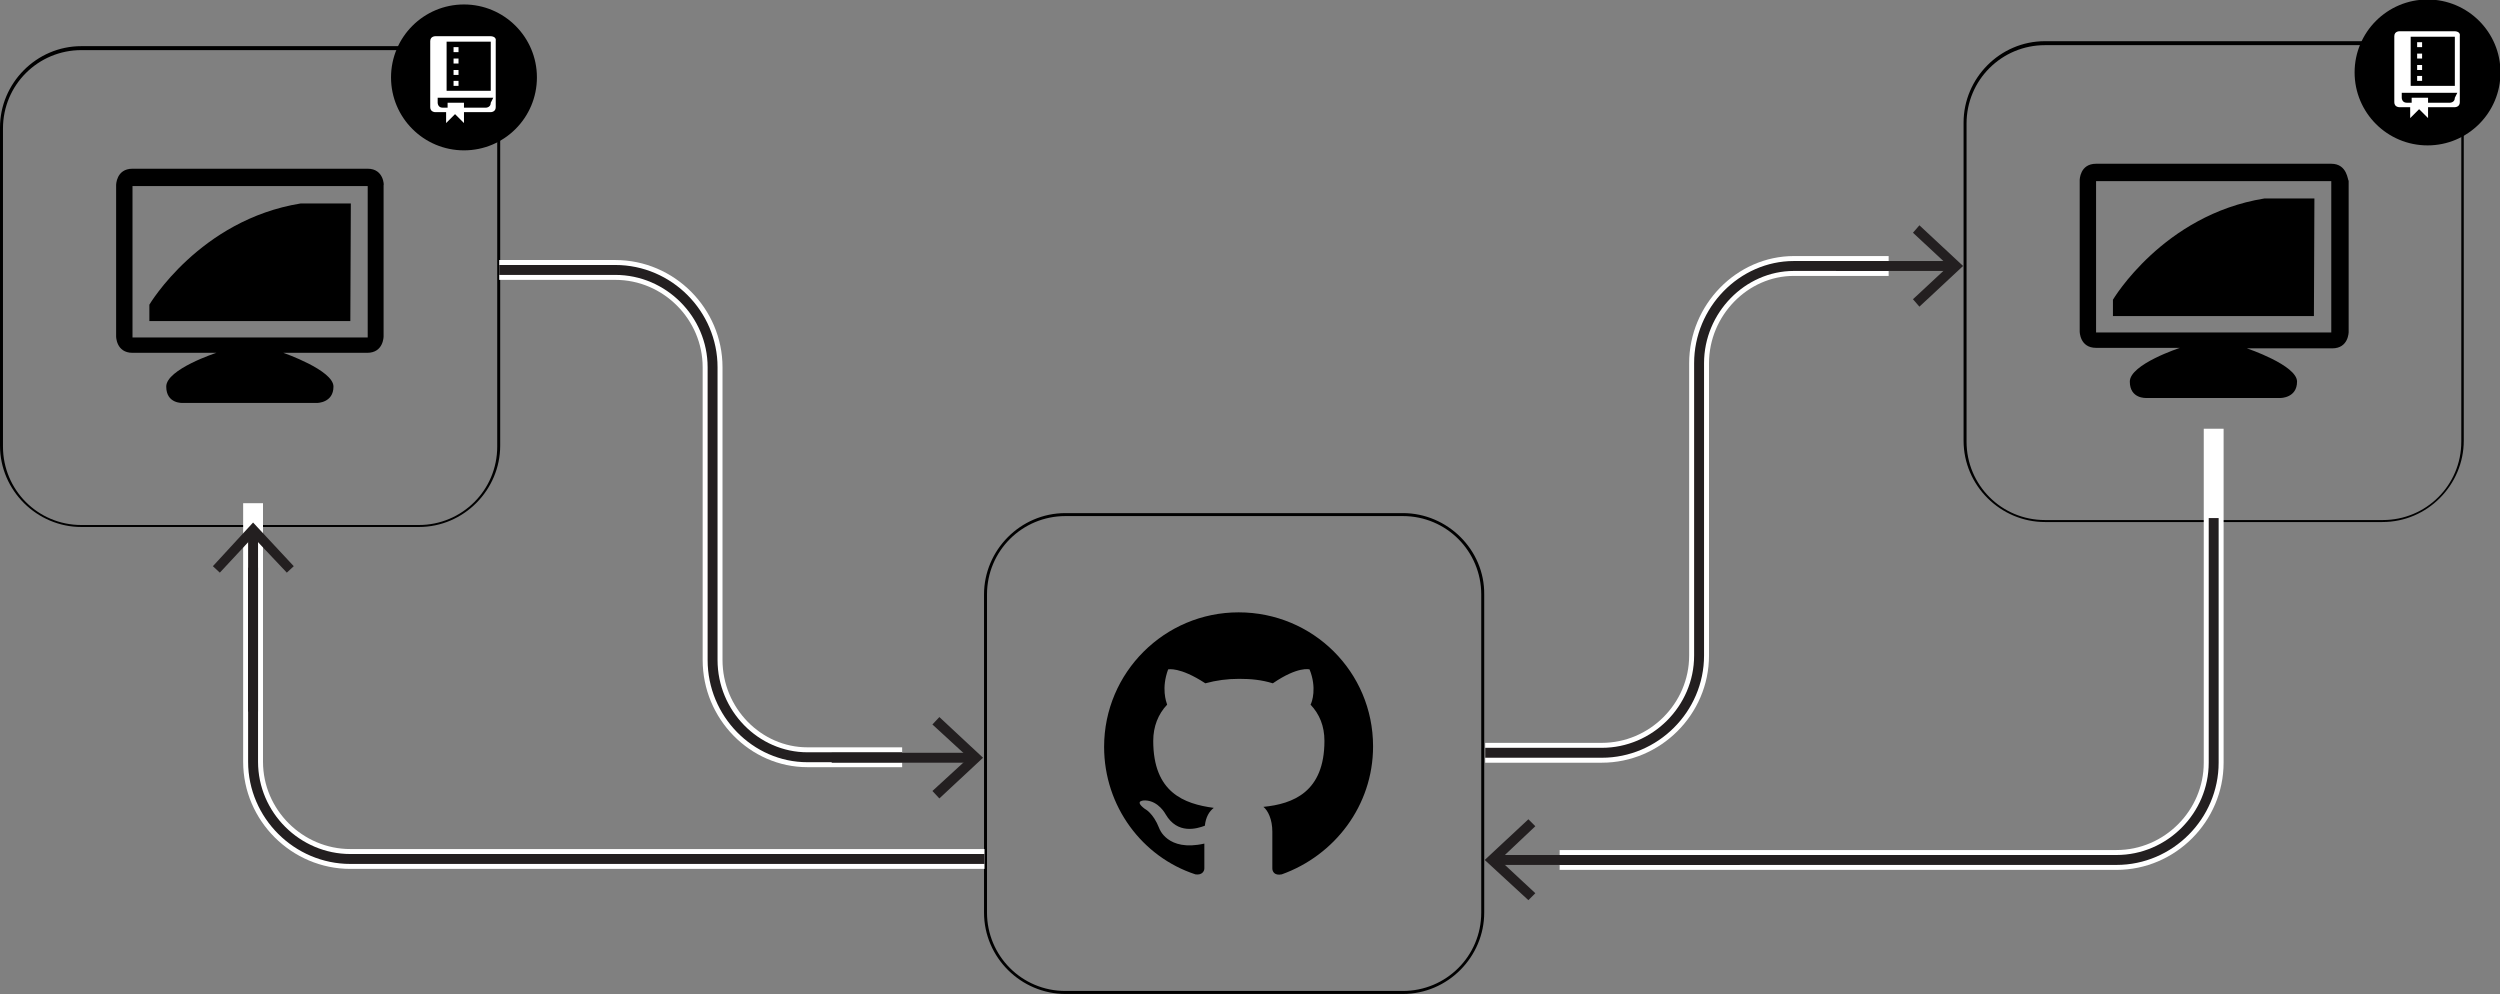 <svg xmlns="http://www.w3.org/2000/svg" xmlns:xlink="http://www.w3.org/1999/xlink" id="Layer_1" x="0" y="0" enable-background="new -193.8 717.4 503.8 200.4" version="1.1" viewBox="-193.8 717.4 503.8 200.4" xml:space="preserve"><rect x="-193.8" y="717.4" width="503.8" height="200.4" fill="#808080" stroke="none"/><g><path d="M55.8,840.8c-14.9,0-27.1,12.1-27.1,27.1c0,12,7.7,22.2,18.4,25.7c1.3,0.2,1.8-0.6,1.8-1.2c0-0.5,0-2.8,0-5 c-7.5,1.7-9.1-3.1-9.1-3.1c-1.2-3.1-2.9-3.9-2.9-3.9c-2.4-1.8,0.1-1.7,0.1-1.7c2.7,0.1,4.1,2.8,4.1,2.8c2.4,4.1,6.3,2.9,7.9,2.3 c0.2-1.8,0.9-2.9,1.8-3.6c-6-0.8-12.2-3.1-12.2-13.5c0-2.9,1-5.4,2.8-7.3c-0.2-0.6-1.2-3.3,0.2-7.1c0,0,2.3-0.6,7.5,2.8 c2.2-0.6,4.4-0.9,6.8-0.9s4.5,0.2,6.8,0.9c5.1-3.5,7.4-2.8,7.4-2.8c1.5,3.7,0.5,6.6,0.2,7.1c1.8,1.9,2.8,4.3,2.8,7.3 c0,10.3-6.3,12.7-12.3,13.3c0.9,0.7,1.8,2.5,1.8,5c0,3.6,0,6.6,0,7.4c0,0.6,0.4,1.5,1.9,1.2c10.6-3.8,18.4-13.8,18.4-25.8 C82.9,852.8,70.8,840.8,55.8,840.8z"/><g id="border_1_"><path d="M88.9,821.4c8.8,0,15.8,7.1,15.8,15.8v64.1c0,8.8-7.1,15.8-15.8,15.8h-68c-8.8,0-15.8-7.1-15.8-15.8v-64.1 c0-8.8,7.1-15.8,15.8-15.8H88.9 M88.9,820.8h-68c-9.1,0-16.4,7.5-16.4,16.4v64.1c0,9.1,7.5,16.4,16.4,16.4h68 c9.1,0,16.4-7.5,16.4-16.4v-64.1C105.4,828.2,97.9,820.8,88.9,820.8L88.9,820.8z"/></g></g><g><g><g id="border_2_"><path d="M286.4,726.5c8.8,0,15.8,7.1,15.8,15.8v64.1c0,8.8-7.1,15.8-15.8,15.8h-68.1c-8.8,0-15.8-7.1-15.8-15.8v-64.1 c0-8.8,7.1-15.8,15.8-15.8H286.4 M286.4,725.7h-68.1c-9.1,0-16.4,7.5-16.4,16.4v64.1c0,9.1,7.5,16.4,16.4,16.4h68 c9.1,0,16.4-7.5,16.4-16.4v-64.1C302.7,733.2,295.4,725.7,286.4,725.7L286.4,725.7z"/></g><path d="M276,750.4c-3.3,0-47.4,0-47.4,0c-3.3,0-3.3,3.3-3.3,3.3v30.5c0,0,0,3.3,3.3,3.3h16.9c0,0-10.1,3.3-10.1,6.8 c0,3.5,3.3,3.3,3.3,3.3h27.1c0,0,3.3,0,3.3-3.3c0-3.3-10.1-6.7-10.1-6.7h17.2c3.3,0,3.3-3.3,3.3-3.3v-30.5 C279.3,753.9,279.3,750.4,276,750.4z M276,784.4h-47.4v-30.5H276V784.4z M272.6,757.4h-10.1c-20.4,3.3-30.5,20.4-30.5,20.4v3.3 h40.5L272.6,757.4L272.6,757.4z"/></g><g><circle cx="295.4" cy="732" r="14.7"/><path fill="#FFF" d="M294.3,728.2h-1v1h1V728.2z M294.3,725.9h-1v1h1V725.9z M300.9,723.7h-11.2c0,0-1,0-1,1V738c0,1,1,1,1,1 h2.2v2.2l1.8-1.8l1.8,1.8v-2.2h5.4c0,0,1,0,1-1v-13.3C302.1,723.7,300.9,723.7,300.9,723.7z M300.9,737.1c0,1-1,1-1,1h-4.4v-1 h-3.3v1h-1c-1,0-1-1-1-1v-1h11.2L300.9,737.1L300.9,737.1z M300.9,734.7H292v-9.9h8.9V734.7z M294.3,732.7h-1v1h1V732.7z M294.3,730.5h-1v1h1V730.5z"/></g></g><g><g><g id="border_3_"><path d="M-109.4,727.5c8.8,0,15.8,7.1,15.8,15.8v64.1c0,8.8-7.1,15.8-15.8,15.8h-68c-8.8,0-15.8-7.1-15.8-15.8v-64.1 c0-8.8,7.1-15.8,15.8-15.8H-109.4 M-109.4,726.7h-68c-9.1,0-16.4,7.5-16.4,16.4v64.1c0,9.1,7.5,16.4,16.4,16.4h68 c9.1,0,16.4-7.5,16.4-16.4v-64.1C-93.1,734.2-100.3,726.7-109.4,726.7L-109.4,726.7z"/></g><path d="M-119.7,751.4c-3.3,0-47.4,0-47.4,0c-3.3,0-3.3,3.3-3.3,3.3v30.5c0,0,0,3.3,3.3,3.3h16.9c0,0-10.1,3.3-10.1,6.8 c0,3.5,3.3,3.3,3.3,3.3h27.1c0,0,3.3,0,3.3-3.3c0-3.3-10.1-6.8-10.1-6.8h16.9c3.3,0,3.3-3.3,3.3-3.3v-30.5 C-116.4,754.9-116.4,751.4-119.7,751.4z M-119.7,785.4h-47.4v-30.5h47.4V785.4z M-123.1,758.4h-10.1 c-20.4,3.3-30.5,20.4-30.5,20.4v3.3h40.5L-123.1,758.4L-123.1,758.4z"/></g><g><circle cx="-100.3" cy="733" r="14.7"/><path fill="#FFF" d="M-101.4,729.2h-1v1h1V729.2z M-101.4,726.9h-1v1h1V726.9z M-94.9,724.7h-11.2c0,0-1,0-1,1V739c0,1,1,1,1,1 h2.2v2.2l1.8-1.8l1.8,1.8v-2.2h5.4c0,0,1,0,1-1v-13.3C-93.7,724.7-94.9,724.7-94.9,724.7z M-94.9,738.1c0,1-1,1-1,1h-4.4v-1h-3.3 v1h-1c-1,0-1-1-1-1v-1h11.2L-94.9,738.1L-94.9,738.1z M-94.9,735.7h-8.9v-9.9h8.9V735.7z M-101.4,733.7h-1v1h1V733.7z M-101.4,731.5h-1v1h1V731.5z"/></g></g><g><g><path fill="none" stroke="#FFF" stroke-miterlimit="10" stroke-width="4" d="M186.8,771c0,0-8.7,0-19.1,0s-19.1,8.9-19.1,19.6 v58.9c0,10.8-8.9,19.6-19.6,19.6h-23.5"/><path fill="none" stroke="#231F20" stroke-miterlimit="10" stroke-width="2" d="M186.8,771c0,0-8.7,0-19.1,0s-19.1,8.9-19.1,19.6 v58.9c0,10.8-8.9,19.6-19.6,19.6h-23.5"/></g></g><path fill="none" stroke="#FFF" stroke-miterlimit="10" stroke-width="4" d="M120.5,890.7h112.2c10.8,0,19.6-8.9,19.6-19.6v-67.3"/><path fill="none" stroke="#231F20" stroke-miterlimit="10" stroke-width="2" d="M120.5,890.7h112.2c10.8,0,19.6-8.9,19.6-19.6v-49.3"/><g><g><path fill="none" stroke="#FFF" stroke-miterlimit="10" stroke-width="4" d="M-142.8,818.8v52.1c0,10.8,8.9,19.6,19.6,19.6H4.6"/><path fill="none" stroke="#231F20" stroke-miterlimit="10" stroke-width="2" d="M-142.8,831.8v39.1c0,10.8,8.9,19.6,19.6,19.6H4.6"/></g></g><g><g><path fill="none" stroke="#FFF" stroke-miterlimit="10" stroke-width="4" d="M-93.2,771.8h23.4c10.8,0,19.6,8.9,19.6,19.6v59 c0,10.8,8.7,19.6,19.1,19.6s19.1,0,19.1,0"/><path fill="none" stroke="#231F20" stroke-miterlimit="10" stroke-width="2" d="M-93.2,771.8h23.4c10.8,0,19.6,8.9,19.6,19.6v59 c0,10.8,8.7,19.6,19.1,19.6s19.1,0,19.1,0"/></g></g><g><g><line x1="107.6" x2="156.8" y1="890.7" y2="890.7" fill="none" stroke="#231F20" stroke-miterlimit="10" stroke-width="2"/><g><polygon fill="#231F20" points="114.2 898.8 115.6 897.4 108.4 890.7 115.6 883.9 114.2 882.5 105.4 890.7"/></g></g></g><g><g><line x1="2.1" x2="-26.2" y1="870.1" y2="870.1" fill="none" stroke="#231F20" stroke-miterlimit="10" stroke-width="2"/><g><polygon fill="#231F20" points="-4.5 861.9 -5.9 863.4 1.4 870.1 -5.9 876.8 -4.5 878.3 4.3 870.1"/></g></g></g><g><g><line x1="199.7" x2="176.2" y1="771" y2="771" fill="none" stroke="#231F20" stroke-miterlimit="10" stroke-width="2"/><g><polygon fill="#231F20" points="193 762.8 191.7 764.3 198.9 771 191.7 777.7 193 779.2 201.8 771"/></g></g></g><g><g><line x1="-142.8" x2="-142.8" y1="824.8" y2="860.8" fill="none" stroke="#231F20" stroke-miterlimit="10" stroke-width="2"/><g><polygon fill="#231F20" points="-150.9 831.5 -149.5 832.8 -142.8 825.6 -136 832.8 -134.6 831.5 -142.8 822.7"/></g></g></g></svg>
